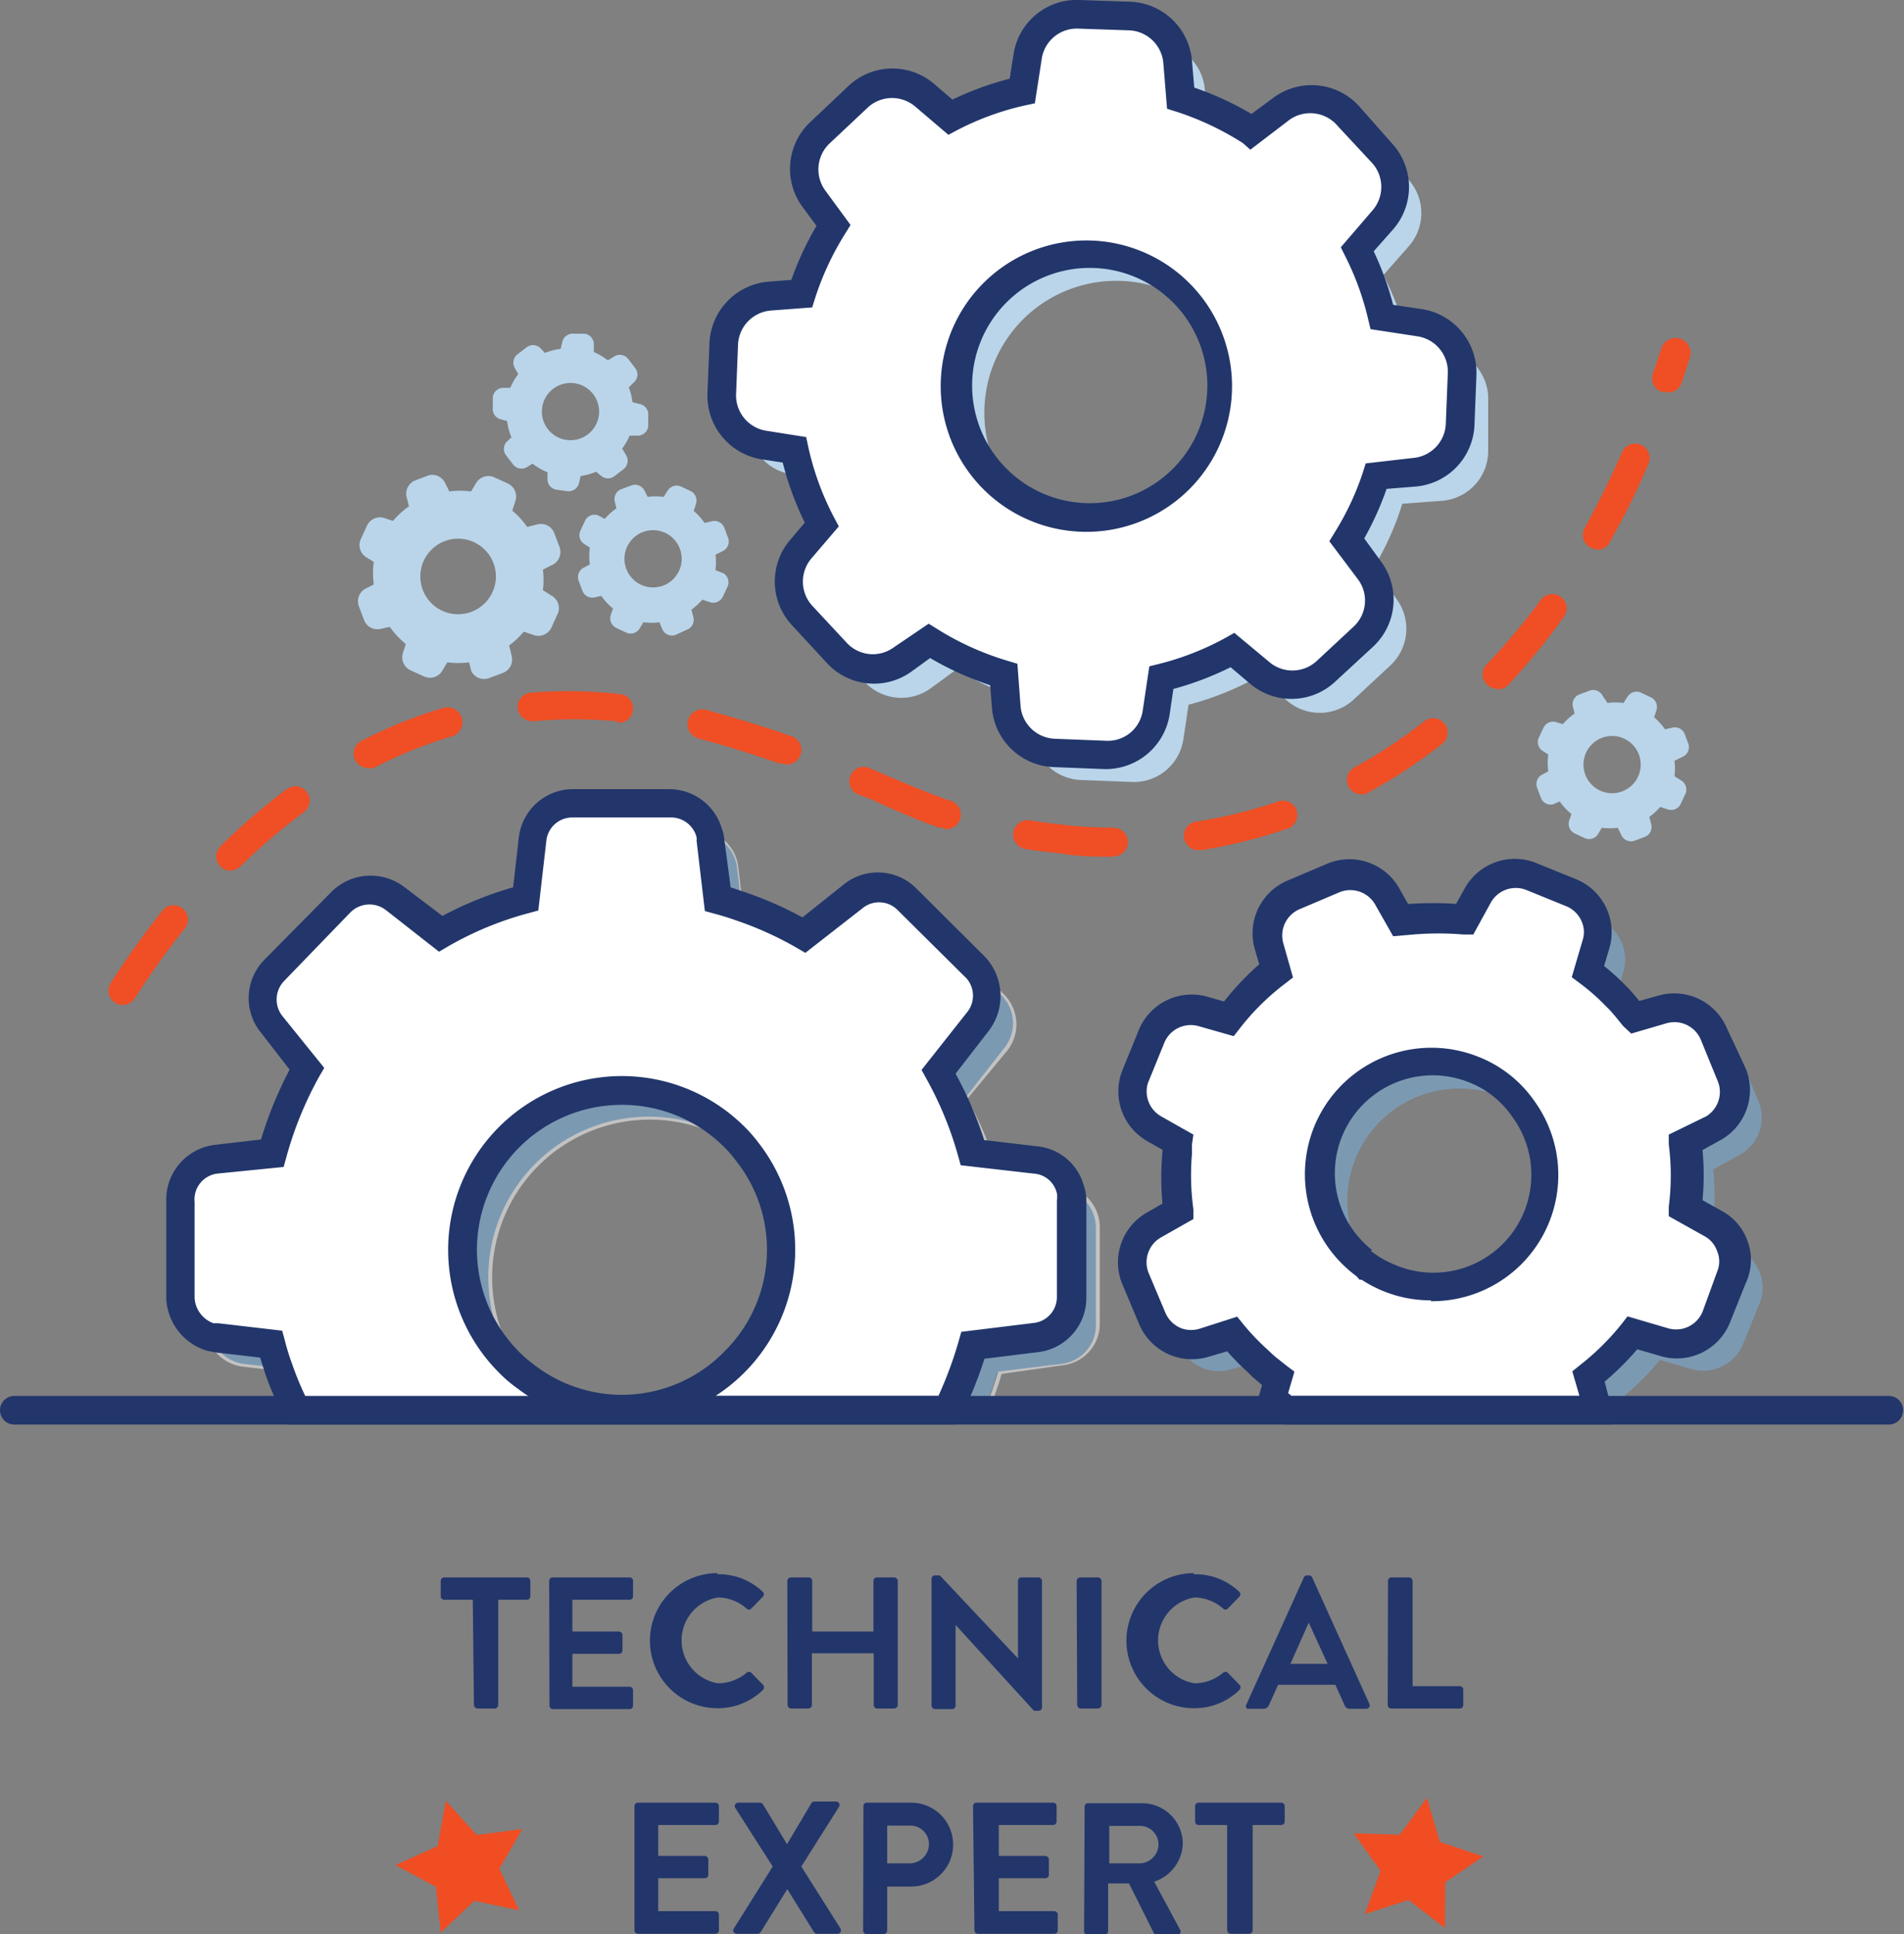 <svg xmlns="http://www.w3.org/2000/svg" viewBox="0 0 66.53 67.57"><rect x="0" y="0" width="66.53" height="67.57" fill="#808080" stroke="none"/><defs><style>.cls-1{opacity:0.52;}.cls-2{fill:#79b1e0;}.cls-3{fill:#fff;}.cls-4{fill:#22366b;}.cls-5{fill:#bad5ea;}.cls-6{fill:#f04e24;}.cls-7{fill:#f04d23;}</style></defs><title>technical-expert</title><g id="Layer_2" data-name="Layer 2"><g id="final_icons_bios"><g class="cls-1"><path class="cls-2" d="M60.82,43.7l-.28-.15-.68-.38c0-.13,0-.27,0-.4a8.55,8.55,0,0,0,0-1.91l.94-.52a1.48,1.48,0,0,0,.64-1.87l-.58-1.4a1.41,1.41,0,0,0-.9-.83,1.47,1.47,0,0,0-.88,0l-1,.28a6.54,6.54,0,0,0-.87-1,2.78,2.78,0,0,0-.35-.32,4,4,0,0,0-.39-.31l0-.09.26-.87a1.5,1.5,0,0,0-.86-1.79l-.11,0-1.28-.52a1.48,1.48,0,0,0-1.88.64l-.46.84a9.82,9.82,0,0,0-2.24,0l-.47-.83c0-.06-.07-.1-.09-.15a1.53,1.53,0,0,0-.69-.51,1.47,1.47,0,0,0-1.08,0l-1.39.59a1.49,1.49,0,0,0-.86,1.78l.25.87a9,9,0,0,0-1.68,1.66l-.9-.26a1.51,1.51,0,0,0-1.79.87l-.57,1.4a1.52,1.52,0,0,0,0,1.06,1.45,1.45,0,0,0,.51.68l.17.11.83.46a8.61,8.61,0,0,0,0,2.42l-.83.47a1.49,1.49,0,0,0-.65,1.86l.54,1.3,0,.1a1.51,1.51,0,0,0,1.79.87l1-.28h0c.07.08.12.15.2.23l0,0a3.76,3.76,0,0,0,.42.46,9.4,9.4,0,0,0,1,.85l0,.14-.09.31H56.62l-.09-.31L56.47,49A9.36,9.36,0,0,0,58,47.51l1.1.32A1.51,1.51,0,0,0,60.89,47l.56-1.39A1.46,1.46,0,0,0,60.82,43.7Zm-6.2-.24a3.93,3.93,0,0,1-5.12,2.11,3.81,3.81,0,0,1-1.72-1.38h0a3.92,3.92,0,0,1,4.72-5.86,3.86,3.86,0,0,1,.76.41A4,4,0,0,1,54.62,43.46Z"/></g><g class="cls-1"><path class="cls-2" d="M38.37,42.88a1.42,1.42,0,0,0-1-1.36,1.16,1.16,0,0,0-.25-.06l-2.19-.26c-.09-.29-.17-.59-.28-.87a12.45,12.45,0,0,0-.88-2l1.38-1.76A1.42,1.42,0,0,0,35,34.75l-.95-.95-1.44-1.42a1.41,1.41,0,0,0-1.89-.09L29,33.63a12.67,12.67,0,0,0-3-1.25l-.08-.67-.17-1.44a1.41,1.41,0,0,0-1-1.19,1.26,1.26,0,0,0-.43-.07H21a1.42,1.42,0,0,0-1.4,1.27l-.24,2.09a12.2,12.2,0,0,0-3,1.23l-1.58-1.24a1.43,1.43,0,0,0-1.9.11l-2.36,2.39a1.42,1.42,0,0,0-.09,1.9l1.24,1.55a13.15,13.15,0,0,0-1.21,2.95l-2,.23a1.42,1.42,0,0,0-1.25,1.42v3.35a1.15,1.15,0,0,0,.08.41,1.43,1.43,0,0,0,1.2,1l1.2.14.68.08a11.26,11.26,0,0,0,.46,1.38h8.76a5.66,5.66,0,0,1-.87-.7,4.9,4.9,0,0,1-.46-.53,5.56,5.56,0,0,1,7.79-7.81,5.33,5.33,0,0,1,.5.44,5.56,5.56,0,0,1,0,7.85,5.07,5.07,0,0,1-.94.76h8.77a13.11,13.11,0,0,0,.46-1.34l2.2-.27a1.42,1.42,0,0,0,1.25-1.42Z"/><path class="cls-3" d="M34.5,49.32h-9l.15-.09a5,5,0,0,0,.93-.75,5.51,5.51,0,0,0,0-7.78,5.15,5.15,0,0,0-.5-.43A5.51,5.51,0,0,0,18.35,48a4.71,4.71,0,0,0,.46.53,5.64,5.64,0,0,0,.86.7l.14.09h-9v0a11.3,11.3,0,0,1-.45-1.36l-.65-.07-1.2-.14a1.48,1.48,0,0,1-1.25-1,1.21,1.21,0,0,1-.08-.42V42.91A1.46,1.46,0,0,1,8.5,41.44l1.92-.22a13.25,13.25,0,0,1,1.19-2.9L10.39,36.8a1.48,1.48,0,0,1,.1-2l2.36-2.39a1.48,1.48,0,0,1,2-.12l1.56,1.22a12.17,12.17,0,0,1,2.93-1.21l.23-2.05A1.46,1.46,0,0,1,21,29h3.36a1.3,1.3,0,0,1,.44.07,1.46,1.46,0,0,1,1,1.23l.24,2.08a12.81,12.81,0,0,1,3,1.23l1.66-1.33a1.46,1.46,0,0,1,2,.1l1.44,1.42.95.95a1.48,1.48,0,0,1,.12,1.94L33.8,38.39a12.57,12.57,0,0,1,.87,1.93c.11.28.2.58.28.84l2.16.25.26.06a1.47,1.47,0,0,1,1.06,1.4h0v3.36a1.46,1.46,0,0,1-1.3,1.47L35,48a13.11,13.11,0,0,1-.46,1.31Zm-8.64-.1h8.57a13.37,13.37,0,0,0,.45-1.3v0h0l2.2-.27a1.36,1.36,0,0,0,1.21-1.37V42.88a1.37,1.37,0,0,0-1-1.31l-.24-.06-2.22-.26v0c-.08-.27-.17-.58-.28-.87a12.42,12.42,0,0,0-.88-1.95l0,0,1.4-1.79A1.38,1.38,0,0,0,35,34.78L34,33.83l-1.44-1.42a1.36,1.36,0,0,0-1.82-.09L29,33.69l0,0a12.71,12.71,0,0,0-3-1.25h0l-.25-2.15a1.37,1.37,0,0,0-1-1.14,1.22,1.22,0,0,0-.41-.06H21a1.36,1.36,0,0,0-1.35,1.23l-.24,2.12h0a12,12,0,0,0-3,1.23l0,0,0,0-1.58-1.24a1.38,1.38,0,0,0-1.83.11L10.56,34.9a1.38,1.38,0,0,0-.09,1.83l1.26,1.57,0,0a13.17,13.17,0,0,0-1.21,2.94v0l-2,.23A1.36,1.36,0,0,0,7.3,42.91v3.35a1.11,1.11,0,0,0,.07.39,1.38,1.38,0,0,0,1.16,1l1.92.22v0a11.15,11.15,0,0,0,.44,1.35h8.57a5.5,5.5,0,0,1-.75-.62,4.74,4.74,0,0,1-.47-.54,5.61,5.61,0,0,1,7.86-7.88,5.23,5.23,0,0,1,.51.44,5.61,5.61,0,0,1,0,7.92A5.11,5.11,0,0,1,25.86,49.22Z"/></g><path class="cls-3" d="M37.42,41.94a1.2,1.2,0,0,0-.08-.41,1.38,1.38,0,0,0-1.2-1l-1.53-.18L34,40.27a12.87,12.87,0,0,0-1.17-2.83l1.38-1.76a1.42,1.42,0,0,0-.08-1.84l0,0-1.44-1.42-.95-.95a1.41,1.41,0,0,0-1.89-.09l-1.69,1.35a12.43,12.43,0,0,0-2.14-1c-.28-.1-.58-.2-.87-.28l-.25-2.11a1,1,0,0,0-.06-.24,1.41,1.41,0,0,0-1.38-1H20a1.42,1.42,0,0,0-1.4,1.27l-.24,2.09a12.2,12.2,0,0,0-3,1.23l-1.58-1.24a1.43,1.43,0,0,0-1.9.11L9.58,33.92a1.42,1.42,0,0,0-.09,1.9l1.24,1.55a13.15,13.15,0,0,0-1.21,2.95l-2,.23A1.42,1.42,0,0,0,6.3,42v3.35a1.45,1.45,0,0,0,1,1.36l.26,0,1.89.22c.08.29.17.59.27.87a11.62,11.62,0,0,0,.62,1.46H33.11A14.18,14.18,0,0,0,34,47l2.2-.27a1.42,1.42,0,0,0,1.25-1.42ZM25.68,47.56a5.55,5.55,0,0,1-7.37.47,4,4,0,0,1-.48-.42,5.56,5.56,0,1,1,7.82-7.91,4.54,4.54,0,0,1,.45.51A5.55,5.55,0,0,1,25.68,47.56Z"/><path class="cls-4" d="M33.42,49.77H10.05l-.14-.28A12.11,12.11,0,0,1,9.27,48c-.06-.19-.12-.38-.18-.57l-1.55-.18-.31-.06a2,2,0,0,1-1.42-1.83V42A1.93,1.93,0,0,1,7.49,40l1.63-.19a13.74,13.74,0,0,1,1-2.44l-1-1.29a1.91,1.91,0,0,1,.13-2.56l2.36-2.39A1.94,1.94,0,0,1,14.14,31l1.32,1a12.61,12.61,0,0,1,2.47-1l.2-1.75A1.91,1.91,0,0,1,20,27.57h3.36a1.92,1.92,0,0,1,1.86,1.37,1.36,1.36,0,0,1,.08.32L25.53,31l.59.2a12.82,12.82,0,0,1,1.92.85l1.43-1.14a1.9,1.9,0,0,1,2.55.13l2.39,2.38A2,2,0,0,1,34.56,36l-1.17,1.51a13.43,13.43,0,0,1,1,2.32l1.86.22a1.87,1.87,0,0,1,1.62,1.37,1.6,1.6,0,0,1,.09.54v3.36a1.91,1.91,0,0,1-1.69,1.92l-1.87.23a14.31,14.31,0,0,1-.81,2Zm-8.44-1h7.81a13.82,13.82,0,0,0,.71-1.92l.09-.32,2.53-.31a.91.91,0,0,0,.81-.92V41.93a.68.68,0,0,0,0-.24A.89.89,0,0,0,36.1,41l-2.53-.29-.09-.32a12.32,12.32,0,0,0-1.12-2.72l-.16-.29,1.58-2a.92.92,0,0,0,0-1.19l-2.42-2.4a.91.91,0,0,0-1.22-.06l-2,1.56-.29-.17a11.86,11.86,0,0,0-2.06-.94c-.28-.1-.56-.19-.83-.26l-.33-.09-.29-2.46a.46.46,0,0,0,0-.12.92.92,0,0,0-.88-.69H20a.91.91,0,0,0-.91.82l-.28,2.43-.33.09a11.57,11.57,0,0,0-2.85,1.18l-.29.17-1.85-1.45a.94.94,0,0,0-1.24.07L9.93,34.27a.93.93,0,0,0-.06,1.23l1.46,1.81-.17.29A12.68,12.68,0,0,0,10,40.45l-.09.32L7.61,41A.91.91,0,0,0,6.8,42v3.35a1,1,0,0,0,.66.88l.17,0,2.23.26.09.33c.07.28.16.57.26.84a10.57,10.57,0,0,0,.46,1.12h7.8c-.16-.1-.32-.22-.48-.34a4.39,4.39,0,0,1-.53-.46A6.06,6.06,0,1,1,26,39.35a5.13,5.13,0,0,1,.5.57A6.08,6.08,0,0,1,25,48.77ZM21.73,38.6a5.06,5.06,0,0,0-3.56,8.66,3.66,3.66,0,0,0,.43.37,5,5,0,0,0,6.72-.42h0a5,5,0,0,0,.38-6.68,4.06,4.06,0,0,0-.41-.47A5.06,5.06,0,0,0,21.73,38.6Z"/><path class="cls-3" d="M60.54,43.55a1.44,1.44,0,0,0-.64-.78l0,0-1-.53a8.93,8.93,0,0,0,0-2.3l.94-.52a1.48,1.48,0,0,0,.64-1.87L60,36.24l0-.12a1.49,1.49,0,0,0-1.78-.85l-.93.27-.08,0-.28-.34c-.11-.13-.23-.27-.36-.4a7.75,7.75,0,0,0-1-.86l.28-1a1.43,1.43,0,0,0,0-.89,1.45,1.45,0,0,0-.83-.9l-1.39-.57a1.48,1.48,0,0,0-1.88.64l-.46.84a11.12,11.12,0,0,0-1.86,0l-.38,0-.31-.55-.16-.28a1.49,1.49,0,0,0-1.87-.64l-1.39.59A1.49,1.49,0,0,0,44.37,33l.25.87a9,9,0,0,0-1.68,1.66l-.9-.26a1.51,1.51,0,0,0-1.79.87l-.57,1.4a1.48,1.48,0,0,0,.65,1.86l.27.15.56.31c0,.12,0,.25,0,.37a9.28,9.28,0,0,0,.06,2l-.83.47a1.49,1.49,0,0,0-.65,1.86l.59,1.4a1.47,1.47,0,0,0,.9.84,1.5,1.5,0,0,0,.89,0l1-.29a8.74,8.74,0,0,0,.91,1,2.48,2.48,0,0,0,.24.22l0,0,.45.36,0,.09-.24.82.65.18H55.85a.28.28,0,0,0,0-.09l-.3-1.08a9.36,9.36,0,0,0,1.54-1.53l1.1.32A1.51,1.51,0,0,0,59.95,46l.56-1.39A1.4,1.4,0,0,0,60.54,43.55Zm-12.78.64a3.92,3.92,0,0,1,3.77-6.81,3.79,3.79,0,0,1,1.71,1.36,3.92,3.92,0,0,1-4.69,5.89,3.79,3.79,0,0,1-.77-.43Z"/><path class="cls-4" d="M56.35,49.77l-11.42,0-1.14-.31.31-1.07-.2-.17-.13-.11-.18-.18a8.65,8.65,0,0,1-.71-.72l-.68.2a2,2,0,0,1-2.4-1.16l-.59-1.4a2,2,0,0,1,.87-2.49l.54-.31a9.62,9.62,0,0,1,0-1.82v-.06l-.53-.3a2,2,0,0,1-.87-2.48l.57-1.4a2,2,0,0,1,2.39-1.17l.59.17A9.49,9.49,0,0,1,44,33.69l-.16-.55A2,2,0,0,1,45,30.76l1.39-.59a2,2,0,0,1,2.5.86l.31.55h.07a11.63,11.63,0,0,1,1.61,0l.31-.56a2,2,0,0,1,2.51-.86l1.38.56a2,2,0,0,1,1.16,2.39l-.19.64a7.62,7.62,0,0,1,.77.7c.13.12.24.26.36.4l.1.12.68-.19a2,2,0,0,1,2.38,1.14L61,37.33a2,2,0,0,1-.86,2.49l-.65.36a9.41,9.41,0,0,1,0,1.75l.75.42a1.93,1.93,0,0,1,.82,1h0A1.91,1.91,0,0,1,61,44.83l-.55,1.37A2,2,0,0,1,58,47.37l-.79-.23a9.82,9.82,0,0,1-1.14,1.13l.26,1Zm-11.22-1H55.19l-.25-.86.26-.21a8.84,8.84,0,0,0,1.46-1.44l.21-.27,1.43.42a1,1,0,0,0,1.19-.58L60,44.43a.92.92,0,0,0,0-.72h0a.94.94,0,0,0-.42-.51l-1.27-.71,0-.33a8.47,8.47,0,0,0,0-2.18l0-.34L59.62,39A1,1,0,0,0,60,37.72l-.58-1.42a1,1,0,0,0-1.19-.55L57,36.11l-.28-.26-.26-.32c-.11-.13-.21-.25-.33-.36a7.19,7.19,0,0,0-.93-.82l-.28-.21.38-1.29a.92.92,0,0,0,0-.57,1,1,0,0,0-.55-.61l-1.4-.57a1,1,0,0,0-1.25.42l-.62,1.13-.33,0a10.51,10.51,0,0,0-1.78,0l-.69.06-.63-1.11a1,1,0,0,0-1.24-.43l-1.39.59a1,1,0,0,0-.58,1.19l.34,1.2-.27.21a8.5,8.5,0,0,0-1.59,1.57l-.21.27-1.23-.35a1,1,0,0,0-1.2.59l-.57,1.4A1,1,0,0,0,40.57,39l1.13.64-.05.34c0,.13,0,.23,0,.33a8.7,8.7,0,0,0,.05,1.94l0,.34-1.13.64a1,1,0,0,0-.44,1.23l.59,1.4a1,1,0,0,0,.6.56,1,1,0,0,0,.6,0L43.23,46l.21.26a8.18,8.18,0,0,0,.86.9l.17.16.09.08,0,0,.39.31.28.21-.22.75ZM50,45.43a4.38,4.38,0,0,1-2.42-.72h-.07l-.12-.13a4.42,4.42,0,0,1,4.29-7.65,4.28,4.28,0,0,1,1.93,1.53,4.41,4.41,0,0,1-3.61,7Zm-2.1-1.72.13.09a3.34,3.34,0,0,0,.67.37A3.42,3.42,0,0,0,52.83,39a3.29,3.29,0,0,0-1.48-1.18,3.42,3.42,0,0,0-3.41,5.85Zm-.18.49h0Z"/><path class="cls-5" d="M44.95,24.46a1.75,1.75,0,0,0,2.33,0l1.3-1.21a1.75,1.75,0,0,0,.22-2.32L48,19.83a10.12,10.12,0,0,0,1-2.23l1.33-.1A1.75,1.75,0,0,0,52,15.82L52,14a1.75,1.75,0,0,0-1.49-1.8l-1.3-.2a10.22,10.22,0,0,0-.87-2.39l.88-1a1.75,1.75,0,0,0,0-2.33L48,5a1.75,1.75,0,0,0-2.32-.22l-1,.76A10.53,10.53,0,0,0,42.2,4.39l-.1-1.26a1.75,1.75,0,0,0-1.68-1.61l-1.77-.07a1.75,1.75,0,0,0-1.8,1.49l-.19,1.21a10.17,10.17,0,0,0-2.51.92l-.89-.76a1.75,1.75,0,0,0-2.33,0l-1.3,1.21a1.75,1.75,0,0,0-.22,2.32l.68.92A10.55,10.55,0,0,0,29,11.19l-1.12.09A1.75,1.75,0,0,0,26.24,13l-.07,1.77a1.75,1.75,0,0,0,1.49,1.8l1.06.17a10.3,10.3,0,0,0,1,2.61l-.72.84a1.75,1.75,0,0,0,0,2.33l1.21,1.3a1.75,1.75,0,0,0,2.32.22l.89-.65A10.58,10.58,0,0,0,36,24.51l.09,1.13a1.75,1.75,0,0,0,1.68,1.61l1.78.07a1.75,1.75,0,0,0,1.8-1.49l.18-1.21a10.25,10.25,0,0,0,2.47-1Zm-9.33-6.91a4.61,4.61,0,1,1,6.52.25,4.61,4.61,0,0,1-6.52-.25Zm0,0"/><path class="cls-3" d="M44,23.51a1.75,1.75,0,0,0,2.33,0l1.3-1.21a1.75,1.75,0,0,0,.22-2.32l-.78-1.06a10.12,10.12,0,0,0,1-2.23l1.33-.1A1.75,1.75,0,0,0,51,14.87l.06-1.77a1.75,1.75,0,0,0-1.49-1.8l-1.3-.2a10.22,10.22,0,0,0-.87-2.39l.88-1a1.75,1.75,0,0,0,0-2.33l-1.21-1.3a1.75,1.75,0,0,0-2.32-.22l-1,.76a10.53,10.53,0,0,0-2.45-1.15l-.1-1.26A1.75,1.75,0,0,0,39.48.57L37.7.5A1.75,1.75,0,0,0,35.91,2L35.72,3.2a10.17,10.17,0,0,0-2.51.92l-.89-.76a1.75,1.75,0,0,0-2.33,0l-1.3,1.21a1.75,1.75,0,0,0-.22,2.32l.68.92A10.55,10.55,0,0,0,28,10.24l-1.12.09A1.75,1.75,0,0,0,25.29,12l-.07,1.77a1.75,1.75,0,0,0,1.49,1.8l1.06.17a10.3,10.3,0,0,0,1,2.61l-.72.84a1.75,1.75,0,0,0,0,2.33l1.21,1.3a1.75,1.75,0,0,0,2.32.22l.89-.65a10.58,10.58,0,0,0,2.6,1.17l.09,1.13a1.75,1.75,0,0,0,1.68,1.61l1.78.07a1.75,1.75,0,0,0,1.8-1.49l.18-1.21a10.25,10.25,0,0,0,2.47-1ZM34.67,16.6a4.61,4.61,0,1,1,6.52.25,4.61,4.61,0,0,1-6.52-.25Zm0,0"/><path class="cls-4" d="M38.68,26.87h-.08l-1.78-.07a2.25,2.25,0,0,1-2.16-2.07l-.06-.79a11,11,0,0,1-2.1-.95l-.62.45a2.24,2.24,0,0,1-3-.29l-1.2-1.3a2.24,2.24,0,0,1-.06-3l.5-.59a10.88,10.88,0,0,1-.77-2.1l-.72-.11a2.25,2.25,0,0,1-1.91-2.31L24.79,12a2.25,2.25,0,0,1,2.07-2.16l.79-.06a11,11,0,0,1,.88-1.89l-.48-.65a2.24,2.24,0,0,1,.29-3L29.65,3a2.24,2.24,0,0,1,3-.06l.63.54a10.68,10.68,0,0,1,2-.73l.14-.88A2.23,2.23,0,0,1,37.72,0l1.77.06a2.25,2.25,0,0,1,2.16,2.07l.08.93a11,11,0,0,1,2,.92l.76-.56a2.24,2.24,0,0,1,3,.29L48.63,5a2.25,2.25,0,0,1,.06,3L48,8.78a10.79,10.79,0,0,1,.68,1.87l1,.15a2.25,2.25,0,0,1,1.91,2.31l-.07,1.77A2.25,2.25,0,0,1,49.45,17l-1,.08a10.65,10.65,0,0,1-.78,1.73l.58.8a2.24,2.24,0,0,1-.29,3l-1.3,1.2a2.24,2.24,0,0,1-3,.06L43,23.31a10.76,10.76,0,0,1-2,.76l-.13.89A2.26,2.26,0,0,1,38.68,26.87Zm-6.23-5.08.29.18a10,10,0,0,0,2.48,1.12l.33.1.11,1.47a1.25,1.25,0,0,0,1.2,1.15l1.78.07a1.23,1.23,0,0,0,1.29-1.06l.23-1.54.32-.08a9.77,9.77,0,0,0,2.35-.92l.3-.17,1.2,1a1.25,1.25,0,0,0,1.66,0l1.3-1.21a1.24,1.24,0,0,0,.16-1.66l-1-1.33.17-.28a9.68,9.68,0,0,0,1-2.12l.1-.32L49.37,16a1.25,1.25,0,0,0,1.15-1.2l.07-1.77a1.25,1.25,0,0,0-1.06-1.28l-1.64-.25-.08-.33A9.8,9.8,0,0,0,47,8.94l-.15-.3,1.1-1.28a1.25,1.25,0,0,0,0-1.66l-1.21-1.3A1.25,1.25,0,0,0,45,4.23l-1.31,1L43.43,5a10.09,10.09,0,0,0-2.33-1.1l-.32-.1-.13-1.59a1.25,1.25,0,0,0-1.2-1.15L37.68,1A1.24,1.24,0,0,0,36.4,2.06l-.24,1.55-.33.07a9.71,9.71,0,0,0-2.39.87l-.3.16L32,3.74a1.25,1.25,0,0,0-1.66,0L29,5a1.25,1.25,0,0,0-.16,1.66l.88,1.2-.18.29a10.06,10.06,0,0,0-1.06,2.27l-.1.32-1.45.11A1.25,1.25,0,0,0,25.79,12l-.07,1.77a1.25,1.25,0,0,0,1.06,1.28l1.39.22.07.33a9.8,9.8,0,0,0,.91,2.49l.16.3-.94,1.1a1.25,1.25,0,0,0,0,1.66l1.21,1.3a1.24,1.24,0,0,0,1.66.16Zm5.61-3.21h-.2a5.09,5.09,0,1,1,.2,0Zm0-9.22a4.11,4.11,0,0,0-3,6.9h0a4.11,4.11,0,1,0,3-6.9Z"/><path class="cls-5" d="M23.15,22a.37.37,0,0,0,.46.18L24,22a.37.37,0,0,0,.23-.43l-.07-.27a2.14,2.14,0,0,0,.38-.35l.27.09a.37.37,0,0,0,.45-.2l.16-.34a.37.37,0,0,0-.14-.47L25,19.92a2.16,2.16,0,0,0,0-.54l.26-.13a.37.37,0,0,0,.18-.46l-.13-.35a.37.37,0,0,0-.43-.23l-.26.06a2.23,2.23,0,0,0-.38-.42l.08-.25a.37.37,0,0,0-.2-.45L23.8,17a.37.37,0,0,0-.47.14l-.14.22a2.15,2.15,0,0,0-.56,0l-.11-.22a.37.37,0,0,0-.46-.18l-.35.13a.37.37,0,0,0-.23.43l.06.24a2.23,2.23,0,0,0-.41.37L20.89,18a.37.37,0,0,0-.45.2l-.16.34a.37.37,0,0,0,.14.47l.19.12a2.18,2.18,0,0,0,0,.59l-.21.11a.37.37,0,0,0-.18.46l.13.35a.37.37,0,0,0,.43.23l.23-.05a2.24,2.24,0,0,0,.41.44l-.08.23a.37.37,0,0,0,.2.45l.34.16a.37.37,0,0,0,.47-.14l.13-.22a2.17,2.17,0,0,0,.56,0Zm-1.26-2.11a1,1,0,1,1,1.25.58,1,1,0,0,1-1.25-.58Zm0,0"/><path class="cls-5" d="M21,16.62a.37.37,0,0,0,.49,0l.3-.23a.37.37,0,0,0,.09-.48l-.14-.24a2.14,2.14,0,0,0,.26-.45h.28a.37.37,0,0,0,.37-.32l0-.37a.37.37,0,0,0-.28-.41l-.27-.07a2.16,2.16,0,0,0-.13-.52l.21-.2a.37.37,0,0,0,0-.49l-.23-.3a.37.37,0,0,0-.48-.09l-.23.14a2.23,2.23,0,0,0-.49-.29v-.27a.37.37,0,0,0-.32-.37l-.37,0a.37.37,0,0,0-.41.28l-.06.25a2.15,2.15,0,0,0-.55.14l-.17-.18a.37.37,0,0,0-.49,0l-.3.23a.37.37,0,0,0-.09.48l.12.21a2.23,2.23,0,0,0-.28.48h-.24a.37.37,0,0,0-.37.32l0,.37a.37.37,0,0,0,.28.41l.22.06a2.18,2.18,0,0,0,.15.57l-.17.16a.37.37,0,0,0,0,.49l.23.3a.37.37,0,0,0,.48.09l.2-.12a2.24,2.24,0,0,0,.52.3v.24a.37.37,0,0,0,.32.37l.37.05a.37.37,0,0,0,.41-.28l.06-.25a2.17,2.17,0,0,0,.54-.15ZM19.15,15a1,1,0,1,1,1.37.19A1,1,0,0,1,19.15,15Zm0,0"/><path class="cls-5" d="M56.66,29.19a.37.37,0,0,0,.46.18l.35-.13a.37.37,0,0,0,.23-.43l-.07-.27a2.14,2.14,0,0,0,.38-.35l.27.09a.37.37,0,0,0,.45-.2l.16-.34a.37.37,0,0,0-.14-.47l-.24-.15a2.16,2.16,0,0,0,0-.54l.26-.13A.37.37,0,0,0,59,26l-.13-.35a.37.37,0,0,0-.43-.23l-.26.06a2.23,2.23,0,0,0-.38-.42l.08-.25a.37.37,0,0,0-.2-.45l-.34-.16a.37.37,0,0,0-.47.14l-.14.22a2.15,2.15,0,0,0-.56,0L56,24.31a.37.37,0,0,0-.46-.18l-.35.13a.37.37,0,0,0-.23.43l.06.24a2.23,2.23,0,0,0-.41.37l-.23-.07a.37.37,0,0,0-.45.2l-.16.34a.37.37,0,0,0,.14.47l.19.12a2.18,2.18,0,0,0,0,.59l-.21.11a.37.37,0,0,0-.18.46l.13.35a.37.37,0,0,0,.43.23L54.5,28a2.24,2.24,0,0,0,.41.44l-.08.23a.37.37,0,0,0,.2.45l.34.16a.37.37,0,0,0,.47-.14l.13-.22a2.17,2.17,0,0,0,.56,0Zm-1.26-2.11a1,1,0,1,1,1.25.58,1,1,0,0,1-1.25-.58Zm0,0"/><path class="cls-5" d="M16.47,23.45a.5.5,0,0,0,.62.24l.48-.18a.5.5,0,0,0,.31-.59l-.09-.37a2.89,2.89,0,0,0,.51-.48l.36.12a.5.5,0,0,0,.61-.27l.21-.46a.5.5,0,0,0-.19-.64l-.32-.2a2.92,2.92,0,0,0,0-.72l.34-.17a.5.5,0,0,0,.24-.62l-.18-.48a.5.5,0,0,0-.59-.31l-.36.09a3,3,0,0,0-.52-.57l.11-.34a.5.5,0,0,0-.27-.61l-.46-.21a.5.5,0,0,0-.64.19l-.18.3a2.91,2.91,0,0,0-.76,0l-.15-.3A.5.5,0,0,0,15,16.6l-.48.18a.5.5,0,0,0-.31.59l.08.32a3,3,0,0,0-.56.51l-.3-.1a.5.5,0,0,0-.61.27l-.21.46a.5.5,0,0,0,.19.64l.26.16a3,3,0,0,0,0,.79l-.28.14a.5.5,0,0,0-.24.62l.18.48a.5.5,0,0,0,.59.31l.31-.07a3,3,0,0,0,.56.6l-.1.31a.5.5,0,0,0,.27.61l.46.21a.5.5,0,0,0,.64-.19l.18-.3a2.93,2.93,0,0,0,.76,0Zm-1.7-2.85a1.32,1.32,0,1,1,1.69.78,1.32,1.32,0,0,1-1.69-.78Zm0,0"/><path class="cls-4" d="M66,49.77H.5a.5.5,0,0,1,0-1H66a.5.5,0,0,1,0,1Z"/><path class="cls-6" d="M4.29,35.11a.5.5,0,0,1-.42-.77,30.34,30.34,0,0,1,1.78-2.49.5.5,0,1,1,.78.62c-.6.75-1.18,1.56-1.72,2.41A.5.5,0,0,1,4.29,35.11Zm3.76-4.69a.5.5,0,0,1-.35-.85,22.26,22.26,0,0,1,2.32-2,.5.5,0,1,1,.6.8A21.35,21.35,0,0,0,8.4,30.27.5.5,0,0,1,8.05,30.41Zm30.86-.49h0c-.55,0-1.1,0-1.63-.08s-1-.11-1.45-.19a.5.5,0,0,1,.16-1c.43.07.89.13,1.38.18s1,.07,1.54.08a.5.5,0,0,1,0,1Zm3-.23a.5.5,0,0,1-.08-1A17.32,17.32,0,0,0,44.67,28a.5.5,0,0,1,.32.95,18.35,18.35,0,0,1-3,.75ZM33,28.92l-.17,0c-.82-.29-1.59-.62-2.4-1L30,27.76a.5.5,0,1,1,.39-.92l.42.18c.8.34,1.55.66,2.34.94a.5.5,0,0,1-.17,1Zm14.57-1.17a.5.5,0,0,1-.24-.94,17.83,17.83,0,0,0,2.44-1.61.5.5,0,0,1,.62.79,18.82,18.82,0,0,1-2.58,1.7A.5.5,0,0,1,47.58,27.76Zm-34.72-.92a.5.5,0,0,1-.23-.94,16.25,16.25,0,0,1,2.88-1.16.5.5,0,0,1,.28,1,15.18,15.18,0,0,0-2.7,1.09A.5.5,0,0,1,12.87,26.84Zm14.57-.15-.17,0c-.91-.32-1.84-.61-2.84-.88a.5.5,0,0,1,.26-1c1,.28,2,.57,2.91.9a.5.5,0,0,1-.17,1Zm-5.82-1.48h-.06a15.06,15.06,0,0,0-2.91,0,.52.52,0,0,1-.54-.46.5.5,0,0,1,.46-.54,16.07,16.07,0,0,1,3.1.05.5.5,0,0,1-.06,1Zm30.7-1.14a.5.5,0,0,1-.36-.84A22.05,22.05,0,0,0,53.81,21a.5.5,0,1,1,.81.58,23,23,0,0,1-1.95,2.38A.5.5,0,0,1,52.31,24.08Zm3.51-4.87a.5.5,0,0,1-.44-.74c.46-.83.9-1.72,1.31-2.65a.5.5,0,0,1,.92.4c-.42,1-.87,1.88-1.35,2.74A.5.5,0,0,1,55.82,19.21Zm2.42-5.5-.16,0a.5.5,0,0,1-.31-.64c.1-.28.19-.57.29-.87a.5.5,0,0,1,1,.3q-.14.45-.29.89A.5.5,0,0,1,58.24,13.71Z"/><path class="cls-4" d="M16.52,55.89h-1a.12.12,0,0,1-.12-.12v-.54a.12.12,0,0,1,.13-.12h2.87a.12.12,0,0,1,.13.12v.54a.12.12,0,0,1-.12.12h-1v3.68a.13.13,0,0,1-.12.12h-.61a.13.13,0,0,1-.12-.12Z"/><path class="cls-4" d="M19.19,55.23a.12.12,0,0,1,.13-.12H22a.12.12,0,0,1,.12.12v.54a.12.12,0,0,1-.12.12H20V57h1.62a.13.13,0,0,1,.13.12v.54a.12.12,0,0,1-.12.12H20v1.15H22a.12.12,0,0,1,.12.12v.54a.12.12,0,0,1-.12.12H19.32a.12.12,0,0,1-.12-.12Z"/><path class="cls-4" d="M25.06,55a2.22,2.22,0,0,1,1.59.61.12.12,0,0,1,0,.18l-.4.41a.11.11,0,0,1-.16,0,1.55,1.55,0,0,0-1-.39,1.52,1.52,0,0,0,0,3,1.57,1.57,0,0,0,1-.37.12.12,0,0,1,.16,0l.41.42a.13.13,0,0,1,0,.18,2.25,2.25,0,0,1-1.59.64,2.36,2.36,0,1,1,0-4.72Z"/><path class="cls-4" d="M27.51,55.23a.13.13,0,0,1,.13-.12h.61a.12.12,0,0,1,.13.12V57h2.14V55.23a.12.12,0,0,1,.13-.12h.6a.13.13,0,0,1,.12.12v4.34a.13.13,0,0,1-.12.12h-.6a.12.12,0,0,1-.12-.12V57.76H28.37v1.81a.12.12,0,0,1-.12.12h-.61a.13.13,0,0,1-.12-.12Z"/><path class="cls-4" d="M32.55,55.16a.12.12,0,0,1,.13-.12h.16l2.73,2.9h0V55.23a.12.12,0,0,1,.12-.12h.6a.13.13,0,0,1,.12.12v4.42a.12.12,0,0,1-.12.12h-.16l-2.74-3h0v2.82a.12.12,0,0,1-.12.12h-.6a.13.13,0,0,1-.12-.12Z"/><path class="cls-4" d="M37.62,55.23a.13.13,0,0,1,.13-.12h.61a.13.13,0,0,1,.13.12v4.34a.13.13,0,0,1-.12.12h-.61a.13.13,0,0,1-.12-.12Z"/><path class="cls-4" d="M41.71,55a2.22,2.22,0,0,1,1.59.61.12.12,0,0,1,0,.18l-.4.41a.11.11,0,0,1-.16,0,1.55,1.55,0,0,0-1-.39,1.52,1.52,0,0,0,0,3,1.57,1.57,0,0,0,1-.37.12.12,0,0,1,.16,0l.41.42a.13.13,0,0,1,0,.18,2.25,2.25,0,0,1-1.59.64,2.36,2.36,0,1,1,0-4.72Z"/><path class="cls-4" d="M43.56,59.53l2-4.42a.12.12,0,0,1,.11-.07h.07a.11.11,0,0,1,.11.07l2,4.42a.12.12,0,0,1-.11.17h-.57a.19.19,0,0,1-.19-.13l-.32-.71h-2l-.32.71a.2.2,0,0,1-.19.13h-.57A.12.12,0,0,1,43.56,59.53Zm2.83-1.4-.66-1.44h0l-.64,1.44Z"/><path class="cls-4" d="M48.5,55.23a.12.12,0,0,1,.13-.12h.6a.13.13,0,0,1,.13.12v3.68H51a.12.12,0,0,1,.13.12v.54a.12.12,0,0,1-.12.12h-2.4a.12.12,0,0,1-.12-.12Z"/><path class="cls-4" d="M22.17,63.1a.12.12,0,0,1,.13-.12H25a.12.12,0,0,1,.12.12v.54a.12.12,0,0,1-.12.12H23v1.08h1.62a.13.13,0,0,1,.13.12v.54a.12.12,0,0,1-.12.12H23v1.15H25a.12.12,0,0,1,.12.13v.54a.12.12,0,0,1-.12.12H22.29a.12.12,0,0,1-.12-.12Z"/><path class="cls-4" d="M27,65.21l-1.31-2.05a.12.12,0,0,1,.11-.18h.76a.13.13,0,0,1,.1.06l.84,1.39h0L28.35,63a.12.12,0,0,1,.1-.06h.76a.12.12,0,0,1,.11.18L28,65.21l1.37,2.17a.12.12,0,0,1-.11.18h-.71a.13.13,0,0,1-.11-.06L27.51,66h0l-.93,1.5a.14.14,0,0,1-.11.06h-.71c-.12,0-.17-.1-.12-.18Z"/><path class="cls-4" d="M30.17,63.1a.12.12,0,0,1,.13-.12h1.54a1.46,1.46,0,1,1,0,2.93H31v1.54a.13.13,0,0,1-.12.12h-.6a.12.12,0,0,1-.12-.12Zm1.61,2a.68.68,0,0,0,.68-.68.65.65,0,0,0-.68-.64H31V65.1Z"/><path class="cls-4" d="M34,63.1a.12.12,0,0,1,.13-.12h2.67a.12.12,0,0,1,.12.12v.54a.12.12,0,0,1-.12.12H34.9v1.08h1.62a.13.13,0,0,1,.13.12v.54a.12.12,0,0,1-.12.12H34.9v1.15h1.94a.12.12,0,0,1,.12.13v.54a.12.12,0,0,1-.12.12H34.17a.12.12,0,0,1-.12-.12Z"/><path class="cls-4" d="M37.9,63.1A.12.12,0,0,1,38,63H39.9a1.42,1.42,0,0,1,1.43,1.41,1.45,1.45,0,0,1-1,1.33l.9,1.67a.12.12,0,0,1-.11.19h-.69a.11.11,0,0,1-.11-.06l-.87-1.74h-.73v1.67a.13.13,0,0,1-.12.12H38a.12.12,0,0,1-.12-.12Zm1.93,2a.67.67,0,0,0,.65-.67.65.65,0,0,0-.65-.64H38.76v1.31Z"/><path class="cls-4" d="M42.88,63.76h-1a.12.12,0,0,1-.12-.12V63.1a.12.12,0,0,1,.13-.12h2.87a.12.12,0,0,1,.13.12v.54a.12.12,0,0,1-.12.12h-1v3.68a.13.13,0,0,1-.12.12H43a.13.13,0,0,1-.12-.12Z"/><polygon class="cls-7" points="48.24 65.36 47.3 64.05 48.91 64.1 49.86 62.81 50.31 64.35 51.83 64.86 50.5 65.76 50.49 67.36 49.22 66.38 47.69 66.87 48.24 65.36"/><polygon class="cls-7" points="15.23 65.92 13.82 65.16 15.29 64.5 15.58 62.92 16.66 64.11 18.25 63.9 17.45 65.29 18.14 66.74 16.57 66.41 15.4 67.52 15.23 65.92"/></g></g></svg>
